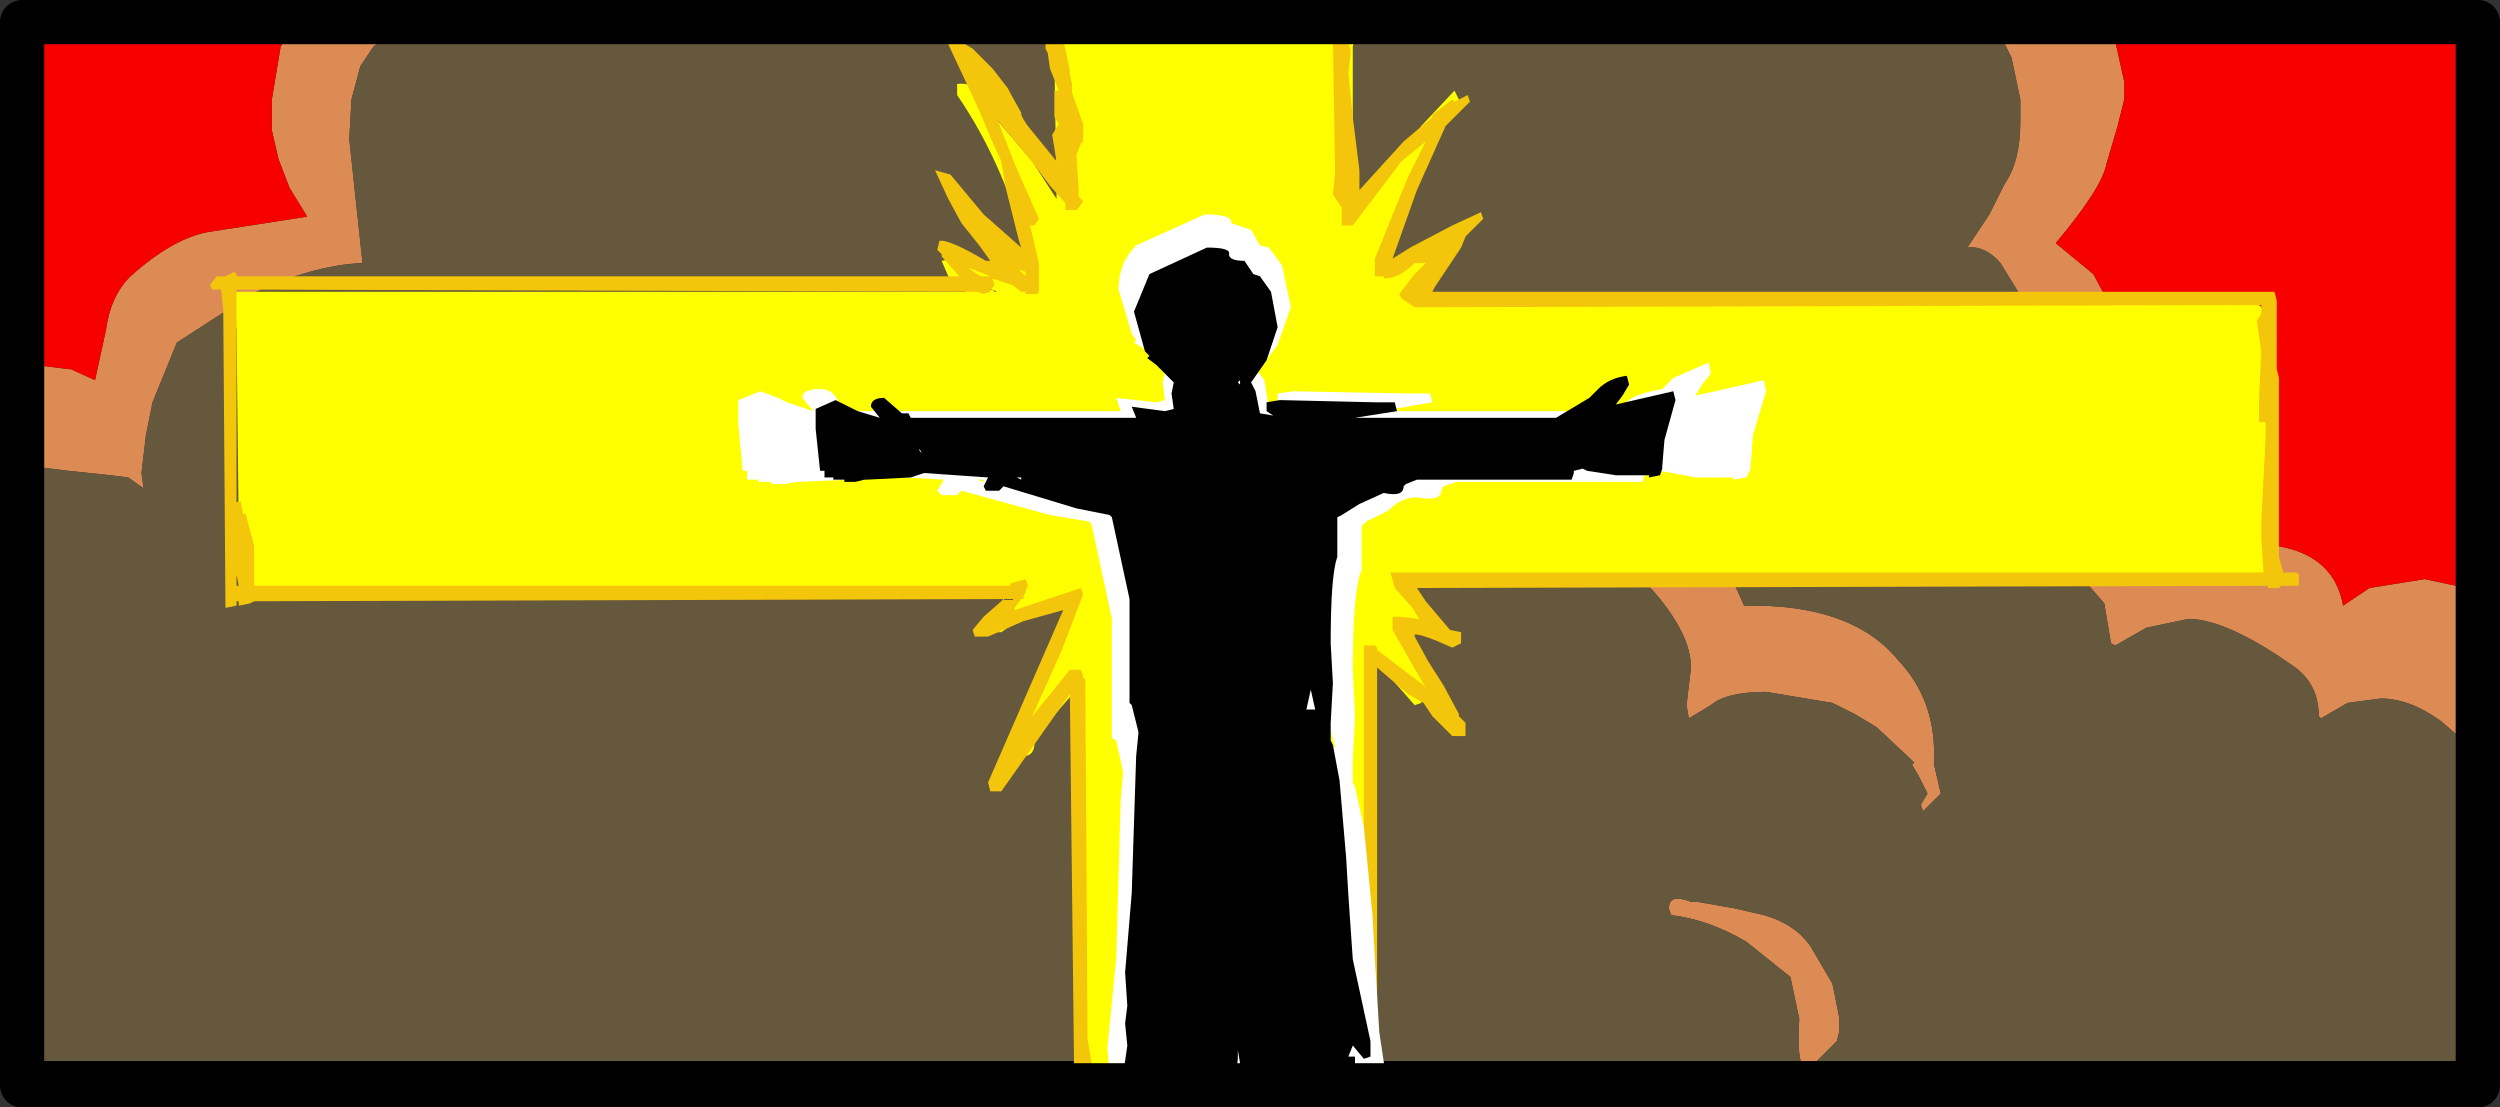 <?xml version="1.0" encoding="UTF-8" standalone="no"?>
<svg xmlns:xlink="http://www.w3.org/1999/xlink" height="25.05px" width="56.55px" xmlns="http://www.w3.org/2000/svg">
  <rect width="100%" height="100%" fill="#333333" stroke="none"/>
  <g transform="matrix(1.0, 0.0, 0.0, 1.0, 28.25, 12.5)">
    <path d="M16.8 -12.0 L16.8 -11.95 16.55 -11.9 16.4 -11.9 16.3 -12.0 16.8 -12.0" fill="#d1c9c7" fill-rule="evenodd" stroke="none"/>
    <path d="M10.1 -0.55 Q10.7 0.0 11.2 1.2 13.65 1.15 14.7 2.45 15.5 3.3 15.5 4.55 L15.5 4.8 15.65 5.45 15.25 5.85 15.2 5.7 15.35 5.45 15.15 5.05 15.0 4.8 15.05 4.75 15.0 4.7 14.2 3.95 13.7 3.65 13.2 3.4 11.7 3.15 Q10.8 3.15 10.45 3.45 L9.95 3.75 9.9 3.45 10.0 2.6 Q10.0 1.65 8.65 0.35 L6.8 -0.65 5.75 -0.95 Q5.15 -1.15 5.15 -1.4 L5.15 -1.45 5.35 -1.55 6.75 -1.8 8.35 -1.65 8.9 -1.4 10.1 -0.55 M19.5 -12.0 L19.8 -10.65 19.8 -10.25 19.65 -9.65 19.4 -8.8 Q19.3 -8.25 18.25 -7.0 L19.1 -6.3 19.45 -5.65 19.75 -4.15 19.7 -3.6 19.35 -2.9 18.4 -1.75 19.6 -1.6 20.0 -1.35 20.35 -0.75 20.4 0.65 Q21.35 -0.2 22.6 -0.2 24.5 -0.2 24.75 1.2 L25.35 0.8 26.6 0.6 27.3 0.75 27.3 4.1 26.95 3.8 Q26.25 3.3 25.6 3.3 L24.85 3.4 24.25 3.75 24.2 3.7 Q24.2 2.95 23.6 2.55 22.1 1.5 21.25 1.5 L20.3 1.7 19.6 2.1 19.5 2.05 19.35 1.15 18.7 0.4 18.2 0.05 17.6 -0.35 16.95 -0.65 15.35 -0.8 15.35 -0.85 Q16.5 -1.5 17.15 -2.7 17.8 -3.7 17.8 -4.75 17.8 -5.35 17.4 -5.9 L17.0 -6.55 Q16.65 -6.95 16.25 -6.9 L16.75 -7.65 17.1 -8.35 Q17.45 -8.85 17.45 -9.75 L17.45 -10.25 17.25 -11.2 16.85 -12.0 19.5 -12.0 M-19.0 -12.0 L-19.8 -11.45 -20.1 -11.0 -20.3 -10.25 -20.35 -9.35 -20.05 -6.55 Q-21.2 -6.5 -22.55 -5.85 L-24.25 -4.75 -24.8 -3.4 -24.95 -2.65 -25.05 -1.8 -25.0 -1.45 -25.35 -1.7 -25.75 -1.75 -26.7 -1.85 -27.5 -1.95 -27.7 -1.9 -27.7 -4.25 -27.5 -4.25 -26.7 -4.15 -26.65 -4.15 -26.1 -3.9 -25.85 -5.05 Q-25.75 -5.8 -25.3 -6.25 -24.35 -7.1 -23.55 -7.25 L-21.3 -7.6 -21.7 -8.25 -21.95 -8.9 -22.1 -9.55 -22.1 -10.25 -21.9 -11.45 -21.55 -12.0 -19.0 -12.0 M11.65 8.2 Q12.35 8.4 12.7 8.9 L13.2 9.75 13.35 10.5 13.35 10.8 13.35 10.85 13.3 11.05 12.85 11.5 12.8 11.5 12.5 11.55 Q12.4 11.3 12.45 10.55 L12.25 9.6 11.25 8.8 Q10.4 8.3 9.55 8.2 L9.5 8.05 Q9.5 7.7 10.0 7.9 L10.15 7.9 11.0 8.05 11.65 8.2" fill="#dd8b55" fill-rule="evenodd" stroke="none"/>
    <path d="M27.3 0.75 L26.6 0.6 25.35 0.8 24.75 1.2 Q24.5 -0.2 22.6 -0.2 21.35 -0.2 20.4 0.65 L20.35 -0.75 20.0 -1.35 19.6 -1.6 18.4 -1.75 19.35 -2.9 19.7 -3.6 19.75 -4.15 19.45 -5.65 19.1 -6.3 18.25 -7.0 Q19.3 -8.25 19.4 -8.8 L19.65 -9.65 19.8 -10.25 19.8 -10.65 19.5 -12.0 27.3 -12.0 27.3 0.75 M-21.55 -12.0 L-21.9 -11.45 -22.1 -10.25 -22.1 -9.55 -21.95 -8.9 -21.7 -8.25 -21.3 -7.6 -23.55 -7.25 Q-24.35 -7.1 -25.3 -6.25 -25.75 -5.8 -25.85 -5.05 L-26.1 -3.9 -26.65 -4.15 -26.7 -4.15 -27.5 -4.25 -27.7 -4.25 -27.7 -12.0 -21.55 -12.0" fill="#f70000" fill-rule="evenodd" stroke="none"/>
    <path d="M10.1 -0.55 L8.9 -1.4 8.35 -1.65 6.75 -1.8 5.35 -1.55 5.15 -1.45 5.15 -1.4 Q5.15 -1.15 5.75 -0.95 L6.8 -0.65 8.65 0.35 Q10.0 1.65 10.0 2.6 L9.9 3.45 9.95 3.75 10.45 3.45 Q10.8 3.15 11.7 3.15 L13.2 3.4 13.7 3.65 14.2 3.95 15.0 4.7 15.05 4.75 15.0 4.8 15.15 5.05 15.35 5.45 15.2 5.7 15.25 5.85 15.65 5.45 15.5 4.8 15.5 4.55 Q15.5 3.3 14.7 2.45 13.65 1.15 11.2 1.2 10.7 0.0 10.1 -0.55 M16.85 -12.0 L17.25 -11.2 17.45 -10.25 17.45 -9.75 Q17.45 -8.85 17.1 -8.35 L16.75 -7.65 16.25 -6.9 Q16.65 -6.95 17.0 -6.55 L17.4 -5.9 Q17.8 -5.35 17.8 -4.75 17.8 -3.7 17.15 -2.7 16.5 -1.5 15.35 -0.85 L15.35 -0.8 16.95 -0.65 17.6 -0.35 18.2 0.05 18.7 0.4 19.35 1.15 19.5 2.05 19.6 2.1 20.3 1.7 21.25 1.5 Q22.1 1.5 23.6 2.55 24.2 2.95 24.2 3.7 L24.25 3.75 24.85 3.4 25.6 3.3 Q26.25 3.3 26.95 3.8 L27.3 4.1 27.3 12.0 -27.7 12.0 -27.7 -1.9 -27.5 -1.95 -26.7 -1.85 -25.75 -1.75 -25.35 -1.7 -25.0 -1.45 -25.05 -1.8 -24.95 -2.65 -24.8 -3.4 -24.25 -4.75 -22.55 -5.85 Q-21.2 -6.5 -20.05 -6.55 L-20.35 -9.35 -20.3 -10.25 -20.1 -11.0 -19.8 -11.45 -19.0 -12.0 16.3 -12.0 16.4 -11.9 16.55 -11.9 16.8 -11.95 16.8 -12.0 16.85 -12.0 M11.65 8.2 L11.0 8.05 10.15 7.9 10.0 7.9 Q9.5 7.7 9.5 8.05 L9.55 8.2 Q10.4 8.3 11.25 8.8 L12.25 9.6 12.45 10.55 Q12.4 11.3 12.5 11.55 L12.8 11.5 12.85 11.5 13.3 11.05 13.35 10.85 13.35 10.8 13.35 10.5 13.2 9.75 12.7 8.9 Q12.35 8.4 11.65 8.2" fill="#65583d" fill-rule="evenodd" stroke="none"/>
    <path d="M-27.7 12.0 L27.3 12.0" fill="none" stroke="#000000" stroke-linecap="round" stroke-linejoin="round" stroke-width="1.0"/>
    <path d="M4.65 -10.45 L4.75 -10.25 4.45 -9.75 4.2 -9.3 3.8 -8.5 3.05 -6.7 3.05 -6.6 3.95 -6.75 4.25 -6.55 3.7 -5.85 3.6 -5.65 22.85 -5.6 22.9 -5.55 23.05 -5.3 23.0 -4.85 23.05 0.3 23.25 0.45 23.15 0.6 3.6 0.6 4.05 1.4 4.15 1.4 4.15 1.7 3.8 1.7 3.4 1.5 4.05 3.0 4.05 3.3 4.0 3.35 3.9 3.35 3.9 3.4 3.75 3.45 2.65 2.2 2.65 11.75 2.75 11.8 2.75 12.05 2.7 12.25 2.45 12.25 2.4 12.25 1.4 12.2 1.4 12.05 1.25 12.0 -0.7 12.15 -2.5 11.95 -2.65 11.95 -2.7 12.1 -3.5 12.1 -3.75 12.15 -3.75 12.05 -3.95 12.05 -4.0 11.9 -3.85 11.75 -3.75 11.75 -3.8 3.5 -3.85 3.1 -3.9 3.1 -4.6 3.9 -4.85 4.3 Q-4.85 4.65 -5.2 4.6 L-5.25 4.45 -4.4 2.4 -4.05 1.4 -3.95 1.1 -5.15 1.55 -5.25 1.55 -5.6 1.8 -5.85 1.8 -5.9 1.6 -5.65 1.3 -5.2 1.0 -5.05 0.9 -22.65 0.9 -22.75 0.9 -22.8 0.0 -22.75 -0.6 -22.85 -0.6 -22.9 -5.05 -23.0 -5.55 -23.0 -5.6 -23.1 -5.6 -23.15 -5.7 -23.1 -5.9 -6.4 -5.9 -6.5 -6.05 -6.8 -6.25 -6.95 -6.6 -6.7 -6.65 -5.45 -6.15 -5.7 -6.7 -5.65 -6.9 -5.0 -6.55 -4.95 -6.55 Q-5.5 -8.75 -6.6 -10.35 L-6.6 -10.6 Q-6.25 -10.65 -6.05 -10.35 L-5.75 -9.85 -4.9 -8.85 -4.35 -8.0 -4.4 -11.2 -4.5 -11.45 -4.35 -11.65 -4.4 -12.2 Q-4.4 -12.45 -3.7 -12.45 L-3.25 -12.3 -2.2 -12.2 1.4 -12.1 2.5 -12.2 2.5 -11.9 2.4 -11.85 2.5 -11.7 2.4 -11.65 2.35 -11.45 2.35 -8.1 2.4 -7.75 2.4 -7.7 2.4 -7.75 3.2 -8.65 3.9 -9.65 4.65 -10.45 M-4.15 2.85 L-4.2 2.85 -4.2 2.9 -4.15 2.85 M-5.75 -5.9 L-5.7 -5.9 -5.8 -5.95 -5.9 -6.0 -6.0 -6.05 -5.85 -5.95 -5.8 -5.95 -5.75 -5.9 M3.3 -8.2 L3.3 -8.25 3.3 -8.2" fill="#ffff00" fill-rule="evenodd" stroke="none"/>
    <path d="M5.3 -7.55 L4.9 -7.15 4.8 -6.9 4.4 -6.3 4.2 -6.0 4.15 -5.9 23.2 -5.9 23.25 -5.7 23.25 -5.65 23.25 -5.4 23.25 -4.65 23.25 -4.15 23.3 -3.95 23.3 0.1 23.4 0.45 23.7 0.45 23.75 0.5 23.75 0.75 23.35 0.75 23.3 0.8 23.05 0.8 23.05 0.75 3.8 0.8 4.0 1.1 4.55 1.75 4.8 1.8 4.8 2.05 4.6 2.15 Q3.95 1.85 3.75 1.85 L3.75 1.9 4.05 2.45 4.4 3.0 4.75 3.65 4.75 3.7 4.9 3.85 4.9 4.15 4.6 4.15 4.15 3.7 3.95 3.4 3.6 3.2 2.9 2.6 2.9 12.15 2.65 12.2 2.6 12.15 2.6 2.1 2.85 2.1 2.9 2.15 2.9 2.2 3.95 3.0 4.0 3.05 3.85 2.8 3.25 1.75 3.25 1.45 3.35 1.45 3.4 1.45 3.85 1.5 3.7 1.25 3.3 0.8 3.2 0.45 3.45 0.45 22.95 0.45 22.9 -0.35 22.9 -0.4 22.9 -0.7 23.0 -2.65 23.0 -2.95 22.85 -2.95 22.85 -3.5 22.9 -4.55 22.8 -5.25 22.9 -5.4 22.9 -5.6 3.75 -5.55 3.45 -5.75 3.4 -5.85 3.75 -6.3 4.0 -6.55 3.75 -6.55 Q3.4 -6.2 3.05 -6.2 L3.05 -6.25 2.85 -6.25 2.85 -6.65 3.6 -8.5 4.0 -9.3 3.45 -8.85 2.35 -7.4 2.1 -7.4 2.1 -7.8 1.9 -8.1 1.95 -8.6 1.9 -11.65 Q2.3 -11.65 2.3 -11.3 L2.25 -10.85 2.35 -9.85 2.5 -8.65 2.5 -8.2 3.5 -9.3 4.15 -9.85 4.15 -9.9 4.6 -10.25 4.65 -10.2 4.95 -10.35 5.0 -10.2 4.45 -9.65 3.8 -8.2 3.25 -6.65 3.65 -6.9 4.6 -7.4 5.25 -7.7 5.3 -7.55 M4.15 -6.7 L4.2 -6.75 4.0 -6.55 4.15 -6.7 M-22.9 -6.25 L-6.55 -6.25 -6.95 -6.7 -6.95 -6.75 -7.05 -6.85 -7.0 -7.05 Q-6.8 -7.1 -5.95 -6.6 L-5.85 -6.6 -6.1 -6.95 -6.5 -7.45 -6.8 -8.0 -7.1 -8.65 -6.75 -8.55 -6.0 -7.65 -5.15 -6.9 -5.2 -7.05 -5.5 -8.25 -5.6 -8.85 -5.85 -9.4 -6.1 -10.0 -6.8 -11.5 -6.75 -11.7 -6.25 -11.4 -5.8 -10.95 -5.45 -10.5 -5.4 -10.4 -5.15 -9.95 -5.15 -9.9 -5.1 -9.8 -5.0 -9.65 -4.35 -8.85 -4.45 -9.45 -4.3 -9.7 -4.4 -9.85 -4.4 -10.45 -4.3 -10.45 -4.5 -10.95 -4.55 -11.3 -4.6 -11.4 -4.6 -11.75 -4.3 -12.0 -4.2 -11.55 -4.15 -11.4 -4.05 -10.9 -4.05 -10.8 -4.0 -10.6 -4.0 -10.4 -3.75 -9.7 -3.75 -9.3 -3.8 -9.25 -3.9 -9.0 -3.85 -8.2 -3.85 -8.05 -3.75 -7.95 -3.85 -7.8 -3.9 -7.75 -4.15 -7.75 -4.15 -7.9 -4.5 -8.3 -4.95 -8.9 -5.7 -9.8 -5.65 -9.7 -5.3 -8.8 -4.75 -7.55 -4.85 -7.4 -4.95 -7.4 -4.75 -6.55 -4.75 -6.45 -4.75 -5.9 -4.8 -5.85 -5.05 -5.85 -5.05 -5.9 -5.15 -5.9 -5.35 -6.05 -5.8 -6.2 -5.75 -6.05 -5.85 -5.95 -5.85 -5.9 -6.0 -5.85 -6.15 -5.9 -6.25 -5.9 -22.9 -5.95 -22.9 -1.15 -22.8 -1.15 -22.75 -0.85 -22.7 -0.9 -22.5 -0.15 -22.5 0.75 -5.4 0.75 -5.4 0.7 -5.05 0.6 -5.0 0.75 -5.1 1.0 -5.1 1.05 -5.15 1.05 -5.3 1.25 -5.3 1.3 -3.8 0.8 -3.75 0.95 -4.25 2.25 -4.9 3.7 -4.05 2.65 -3.8 2.65 -3.75 2.8 -3.75 2.85 -3.7 2.85 -3.65 11.0 -3.55 11.6 -3.95 12.05 -4.05 3.2 -5.6 5.4 -5.85 5.4 -5.9 5.2 -4.2 1.3 -5.1 1.55 -5.9 1.9 -6.2 1.9 -6.25 1.75 -6.0 1.45 -5.6 1.1 -5.55 1.05 -22.5 1.1 -22.6 1.15 -22.85 1.2 -22.85 1.1 -22.9 1.1 -22.9 1.2 -23.15 1.25 -23.2 -5.5 -23.25 -5.95 -23.45 -5.95 -23.5 -6.05 -23.35 -6.25 -23.15 -6.25 -22.95 -6.35 -22.9 -6.3 -22.9 -6.25 M-5.85 -6.25 L-6.35 -6.45 -6.15 -6.3 -6.05 -6.25 -5.85 -6.25 M-5.05 -6.35 L-5.2 -6.4 -5.05 -6.25 -5.05 -6.35 M-22.85 0.75 L-22.9 0.5 -22.9 0.75 -22.85 0.75" fill="#f4c60b" fill-rule="evenodd" stroke="none"/>
    <path d="M0.45 -6.9 L0.75 -6.5 0.95 -5.55 0.65 -4.7 0.2 -4.1 0.35 -3.9 0.45 -3.3 0.8 -3.25 0.65 -3.4 0.65 -3.6 1.0 -3.65 3.55 -3.6 4.1 -3.6 4.15 -3.4 3.0 -3.2 8.45 -3.2 Q8.45 -3.55 9.35 -3.7 L9.6 -3.95 10.4 -4.3 10.45 -4.05 10.25 -3.8 10.1 -3.55 11.65 -3.9 11.7 -3.65 11.4 -2.65 11.35 -1.95 11.35 -1.9 11.25 -1.7 10.95 -1.65 10.95 -1.7 10.1 -1.7 9.3 -1.85 9.2 -1.9 8.95 -1.85 8.95 -1.75 8.9 -1.6 4.7 -1.6 4.4 -1.5 4.35 -1.4 Q4.35 -1.15 3.8 -1.25 3.45 -1.25 3.15 -0.95 L2.65 -0.7 2.55 -0.6 2.55 -0.4 2.55 -0.25 2.55 0.4 Q2.35 0.85 2.35 2.65 L2.4 3.7 2.35 4.7 2.35 5.2 2.4 5.3 2.6 6.2 2.8 8.25 2.85 9.2 2.95 10.85 3.1 11.85 -3.15 11.85 -3.2 11.2 -3.0 9.15 -2.9 5.6 -2.85 5.0 -2.85 4.95 -3.0 4.25 -3.1 4.2 -3.1 1.5 -3.55 -0.6 -3.6 -0.7 -4.5 -0.85 -6.5 -1.4 -6.6 -1.3 -6.95 -1.3 -7.05 -1.4 -6.9 -1.65 -8.65 -1.75 -9.0 -1.65 -10.2 -1.6 -10.25 -1.6 -10.5 -1.55 -10.8 -1.55 -10.8 -1.6 -11.1 -1.6 -11.1 -1.65 -11.35 -1.65 -11.35 -1.85 -11.45 -1.85 -11.55 -2.9 -11.55 -3.45 -11.05 -3.65 -10.65 -3.5 -10.45 -3.4 -9.85 -3.2 -10.1 -3.5 Q-10.1 -3.7 -9.7 -3.7 -9.35 -3.7 -9.25 -3.3 L-9.05 -3.3 -9.0 -3.2 -2.9 -3.2 -3.0 -3.5 -2.1 -3.4 -1.9 -3.45 -1.95 -3.85 -1.9 -4.1 -2.35 -4.6 -2.6 -4.75 -2.55 -4.8 -2.65 -4.95 -2.95 -5.95 Q-2.95 -6.55 -2.55 -6.95 L-1.0 -7.65 Q-0.35 -7.65 -0.4 -7.45 L0.05 -7.3 0.25 -6.95 0.45 -6.9 M1.8 3.85 L1.7 4.4 1.95 4.4 1.8 3.85 M-8.75 -2.4 L-8.75 -2.35 -8.7 -2.3 -8.75 -2.4 M-6.0 -1.65 L-6.15 -1.65 -6.0 -1.6 -6.0 -1.65 M-0.15 -4.1 L-0.1 -4.05 -0.1 -4.2 -0.15 -4.1" fill="#ffffff" fill-rule="evenodd" stroke="none"/>
    <path d="M0.25 -6.25 L0.5 -5.9 0.65 -5.1 0.4 -4.35 0.05 -3.85 0.15 -3.65 0.25 -3.15 0.55 -3.1 0.4 -3.2 0.4 -3.4 0.7 -3.45 2.85 -3.4 3.3 -3.4 3.35 -3.2 2.4 -3.05 6.95 -3.05 7.7 -3.5 7.9 -3.7 Q8.15 -3.95 8.55 -4.0 L8.6 -3.8 8.45 -3.55 8.3 -3.35 9.6 -3.65 9.65 -3.45 9.4 -2.55 9.35 -1.95 9.35 -1.9 9.3 -1.75 9.05 -1.7 9.05 -1.75 8.3 -1.75 7.65 -1.85 7.55 -1.9 7.35 -1.85 7.35 -1.8 7.3 -1.65 3.8 -1.65 3.55 -1.55 3.5 -1.5 Q3.5 -1.25 3.05 -1.35 L2.5 -1.1 2.1 -0.85 2.0 -0.8 2.0 -0.6 2.0 -0.5 2.0 0.1 Q1.85 0.5 1.85 2.05 L1.9 2.95 1.85 3.85 1.85 4.25 1.9 4.35 2.05 5.15 2.2 6.9 2.25 7.75 2.35 9.2 2.75 11.05 2.75 11.4 2.6 11.45 2.35 11.15 2.25 11.4 2.4 11.4 2.4 11.7 2.35 11.75 2.35 11.85 0.65 11.85 0.6 11.8 0.3 11.85 -0.15 11.85 -0.25 11.25 -0.25 11.45 -0.3 11.85 -0.7 11.85 -0.7 11.7 -1.8 11.8 -1.8 11.85 -2.85 11.85 -2.75 11.15 -2.8 10.65 -2.75 10.25 -2.8 9.5 -2.65 7.7 -2.55 4.6 -2.5 4.1 -2.5 4.05 -2.65 3.45 -2.7 3.4 -2.7 1.05 -3.1 -0.8 -3.15 -0.85 -3.9 -1.0 -5.55 -1.5 -5.65 -1.4 -5.95 -1.4 -6.0 -1.5 -5.9 -1.7 -7.35 -1.8 -7.65 -1.7 -8.65 -1.65 -8.7 -1.65 -8.9 -1.6 -9.15 -1.6 -9.15 -1.65 -9.4 -1.65 -9.4 -1.7 -9.6 -1.7 -9.6 -1.85 -9.7 -1.85 -9.8 -2.8 -9.8 -3.25 -9.35 -3.45 -9.05 -3.3 -8.85 -3.2 -8.35 -3.05 -8.55 -3.3 Q-8.55 -3.5 -8.25 -3.5 L-7.85 -3.15 -7.7 -3.15 -7.65 -3.05 -2.55 -3.05 -2.65 -3.3 -1.9 -3.2 -1.7 -3.25 -1.75 -3.6 -1.7 -3.85 -2.1 -4.25 -2.3 -4.4 -2.25 -4.45 -2.35 -4.55 -2.6 -5.45 -2.25 -6.3 -0.95 -6.9 Q-0.4 -6.9 -0.45 -6.75 -0.45 -6.6 -0.1 -6.6 L0.1 -6.3 0.25 -6.25 M1.5 3.55 L1.4 3.1 1.3 3.55 1.5 3.55 M-5.15 -1.65 L-5.15 -1.7 -5.25 -1.7 -5.15 -1.65 M-0.25 -3.85 L-0.2 -3.8 -0.2 -3.9 -0.25 -3.85 M-7.45 -2.35 L-7.45 -2.3 -7.4 -2.25 -7.45 -2.35" fill="#000000" fill-rule="evenodd" stroke="none"/>
    <path d="M-27.75 -12.0 L27.8 -12.0 27.8 12.05 -27.75 12.05 -27.75 -12.0 Z" fill="none" stroke="#000000" stroke-linecap="round" stroke-linejoin="round" stroke-width="1.0"/>
  </g>
</svg>
